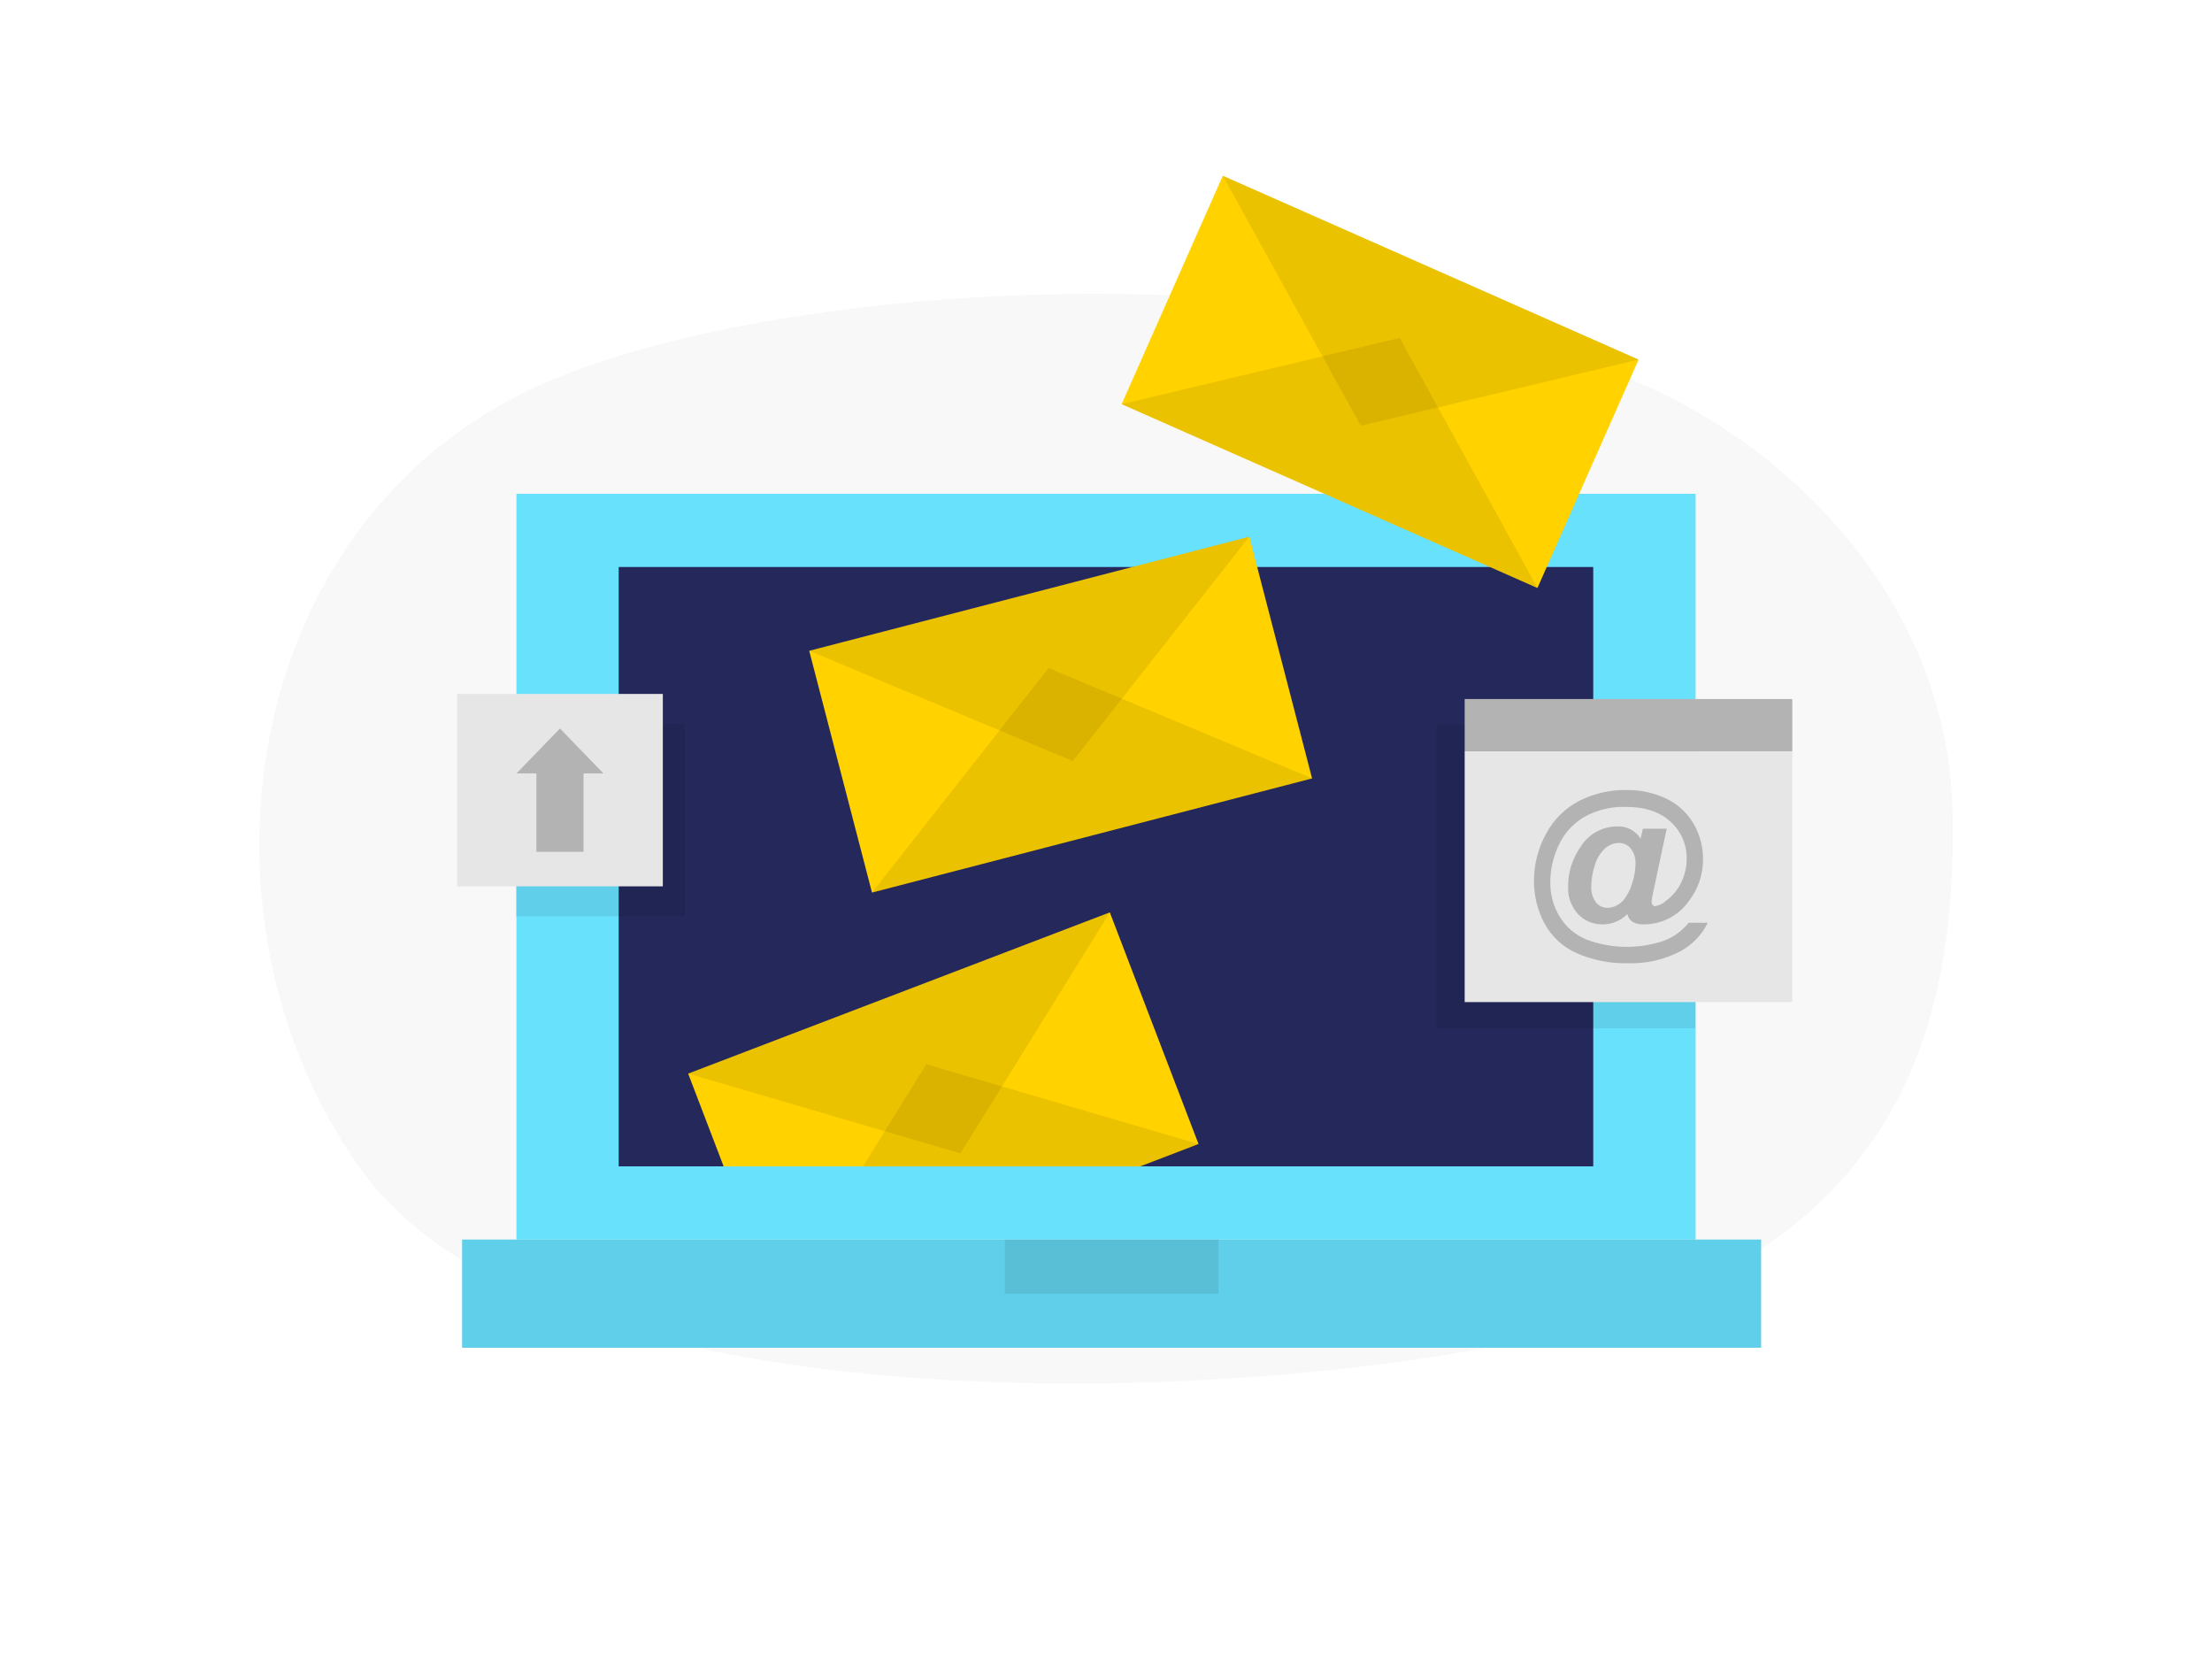 <svg width="167" height="126" viewBox="0 0 167 126" fill="none" xmlns="http://www.w3.org/2000/svg">
<g id="Create">
<path id="Vector" opacity="0.3" d="M120.904 27.797C134.264 32.385 147.023 44.923 147.411 61.133C147.799 77.342 143.365 93.848 118.992 100.246C96.1 106.257 41.75 108.435 27.263 88.292C13.606 69.3 17.952 38.471 41.817 28.61C58.554 21.698 94.772 18.858 120.904 27.797Z" fill="#E6E6E6"/>
<path id="Vector_2" d="M128.014 37.274H38.99V93.569H128.014V37.274Z" fill="#68E1FD"/>
<path id="Vector_3" d="M120.286 42.8H46.71V88.041H120.286V42.8Z" fill="#24285B"/>
<path id="Vector_4" d="M132.961 93.568H34.886V101.735H132.961V93.568Z" fill="#68E1FD"/>
<path id="Vector_5" opacity="0.08" d="M132.961 93.568H34.886V101.735H132.961V93.568Z" fill="black"/>
<path id="Vector_6" d="M86.076 88.046L90.485 86.356L83.788 68.871L51.954 81.042L54.634 88.046H86.076Z" fill="#FFD200"/>
<path id="Vector_7" opacity="0.08" d="M86.076 88.046L90.485 86.357L75.643 82.01L69.935 80.338L66.8 85.389L65.155 88.046H86.076Z" fill="black"/>
<path id="Vector_8" opacity="0.08" d="M83.792 68.871L51.954 81.042L72.507 87.061L83.792 68.871Z" fill="black"/>
<path id="Vector_9" d="M94.319 40.51L61.093 49.126L65.833 67.375L99.059 58.759L94.319 40.51Z" fill="#FFD200"/>
<path id="Vector_10" opacity="0.08" d="M99.06 58.755L65.836 67.373L79.166 50.429L99.06 58.755Z" fill="black"/>
<path id="Vector_11" opacity="0.08" d="M94.318 40.506L61.093 49.124L80.991 57.449L94.318 40.506Z" fill="black"/>
<path id="Vector_12" d="M123.709 27.145L92.318 13.267L84.682 30.508L116.072 44.386L123.709 27.145Z" fill="#FFD200"/>
<path id="Vector_13" opacity="0.08" d="M116.078 44.386L84.686 30.508L105.669 25.511L116.078 44.386Z" fill="black"/>
<path id="Vector_14" opacity="0.08" d="M123.714 27.142L92.322 13.264L102.734 32.139L123.714 27.142Z" fill="black"/>
<path id="Vector_15" opacity="0.08" d="M91.992 93.568H75.86V97.652H91.992V93.568Z" fill="black"/>
<path id="Vector_16" opacity="0.08" d="M108.45 54.739V58.685V77.618H128.01V58.685V54.739H108.45Z" fill="black"/>
<path id="Vector_17" d="M135.316 56.711H110.579V75.644H135.316V56.711Z" fill="#E6E6E6"/>
<path id="Vector_18" d="M135.316 52.765H110.579V56.711H135.316V52.765Z" fill="#B3B3B3"/>
<path id="Vector_19" d="M127.488 69.654H128.936C128.482 70.574 127.752 71.329 126.849 71.815C125.636 72.444 124.282 72.753 122.916 72.712C121.585 72.744 120.262 72.485 119.042 71.953C118.005 71.498 117.15 70.712 116.612 69.717C116.08 68.729 115.805 67.623 115.814 66.501C115.809 65.257 116.121 64.033 116.72 62.943C117.28 61.89 118.142 61.028 119.196 60.469C120.306 59.901 121.54 59.615 122.787 59.635C123.841 59.617 124.885 59.845 125.834 60.303C126.688 60.716 127.398 61.376 127.872 62.196C128.339 63.011 128.581 63.935 128.573 64.874C128.581 66.008 128.206 67.112 127.509 68.007C127.124 68.559 126.61 69.01 126.011 69.318C125.412 69.626 124.746 69.783 124.073 69.775C123.781 69.791 123.492 69.723 123.238 69.579C123.044 69.439 122.908 69.233 122.858 68.999C122.617 69.245 122.329 69.441 122.011 69.574C121.694 69.707 121.353 69.776 121.008 69.775C120.658 69.785 120.31 69.72 119.987 69.586C119.664 69.451 119.373 69.25 119.134 68.995C118.877 68.715 118.679 68.385 118.552 68.027C118.424 67.669 118.369 67.289 118.39 66.91C118.382 65.867 118.695 64.848 119.288 63.99C119.574 63.503 119.981 63.099 120.47 62.818C120.959 62.536 121.513 62.387 122.077 62.384C122.431 62.362 122.784 62.437 123.099 62.6C123.413 62.763 123.678 63.008 123.864 63.31L124.035 62.555H125.83L124.787 67.465C124.74 67.661 124.708 67.86 124.691 68.061C124.685 68.153 124.713 68.243 124.77 68.315C124.793 68.343 124.821 68.365 124.854 68.38C124.886 68.395 124.922 68.403 124.958 68.403C125.272 68.352 125.563 68.207 125.793 67.986C126.271 67.63 126.657 67.165 126.92 66.63C127.196 66.07 127.339 65.453 127.337 64.828C127.349 64.303 127.246 63.781 127.037 63.299C126.828 62.817 126.518 62.385 126.127 62.033C125.322 61.283 124.196 60.907 122.749 60.907C121.658 60.873 120.578 61.132 119.622 61.658C118.776 62.148 118.103 62.886 117.693 63.773C117.264 64.657 117.042 65.627 117.042 66.609C117.032 67.529 117.283 68.433 117.764 69.216C118.24 69.994 118.955 70.597 119.802 70.935C121.666 71.621 123.708 71.652 125.592 71.022C126.337 70.748 126.993 70.275 127.488 69.654V69.654ZM120.136 66.86C120.104 67.305 120.228 67.747 120.486 68.111C120.589 68.241 120.721 68.347 120.87 68.419C121.02 68.491 121.184 68.528 121.351 68.528C121.607 68.529 121.859 68.463 122.081 68.336C122.274 68.229 122.447 68.087 122.591 67.919C122.874 67.56 123.085 67.149 123.213 66.71C123.379 66.232 123.468 65.73 123.476 65.225C123.503 64.802 123.375 64.384 123.117 64.048C123.008 63.915 122.87 63.809 122.714 63.736C122.557 63.664 122.387 63.628 122.215 63.631C121.809 63.638 121.422 63.801 121.133 64.086C120.772 64.438 120.514 64.882 120.386 65.371C120.231 65.852 120.147 66.354 120.136 66.86V66.86Z" fill="#B3B3B3"/>
<path id="Vector_20" opacity="0.08" d="M51.707 54.634H38.949V69.159H51.707V54.634Z" fill="black"/>
<path id="Vector_21" d="M50.042 52.382H34.515V66.906H50.042V52.382Z" fill="#E6E6E6"/>
<path id="Vector_22" d="M45.557 58.38L42.276 54.993L38.994 58.38H40.497V64.299H44.054V58.38H45.557Z" fill="#B3B3B3"/>
</g>
</svg>
